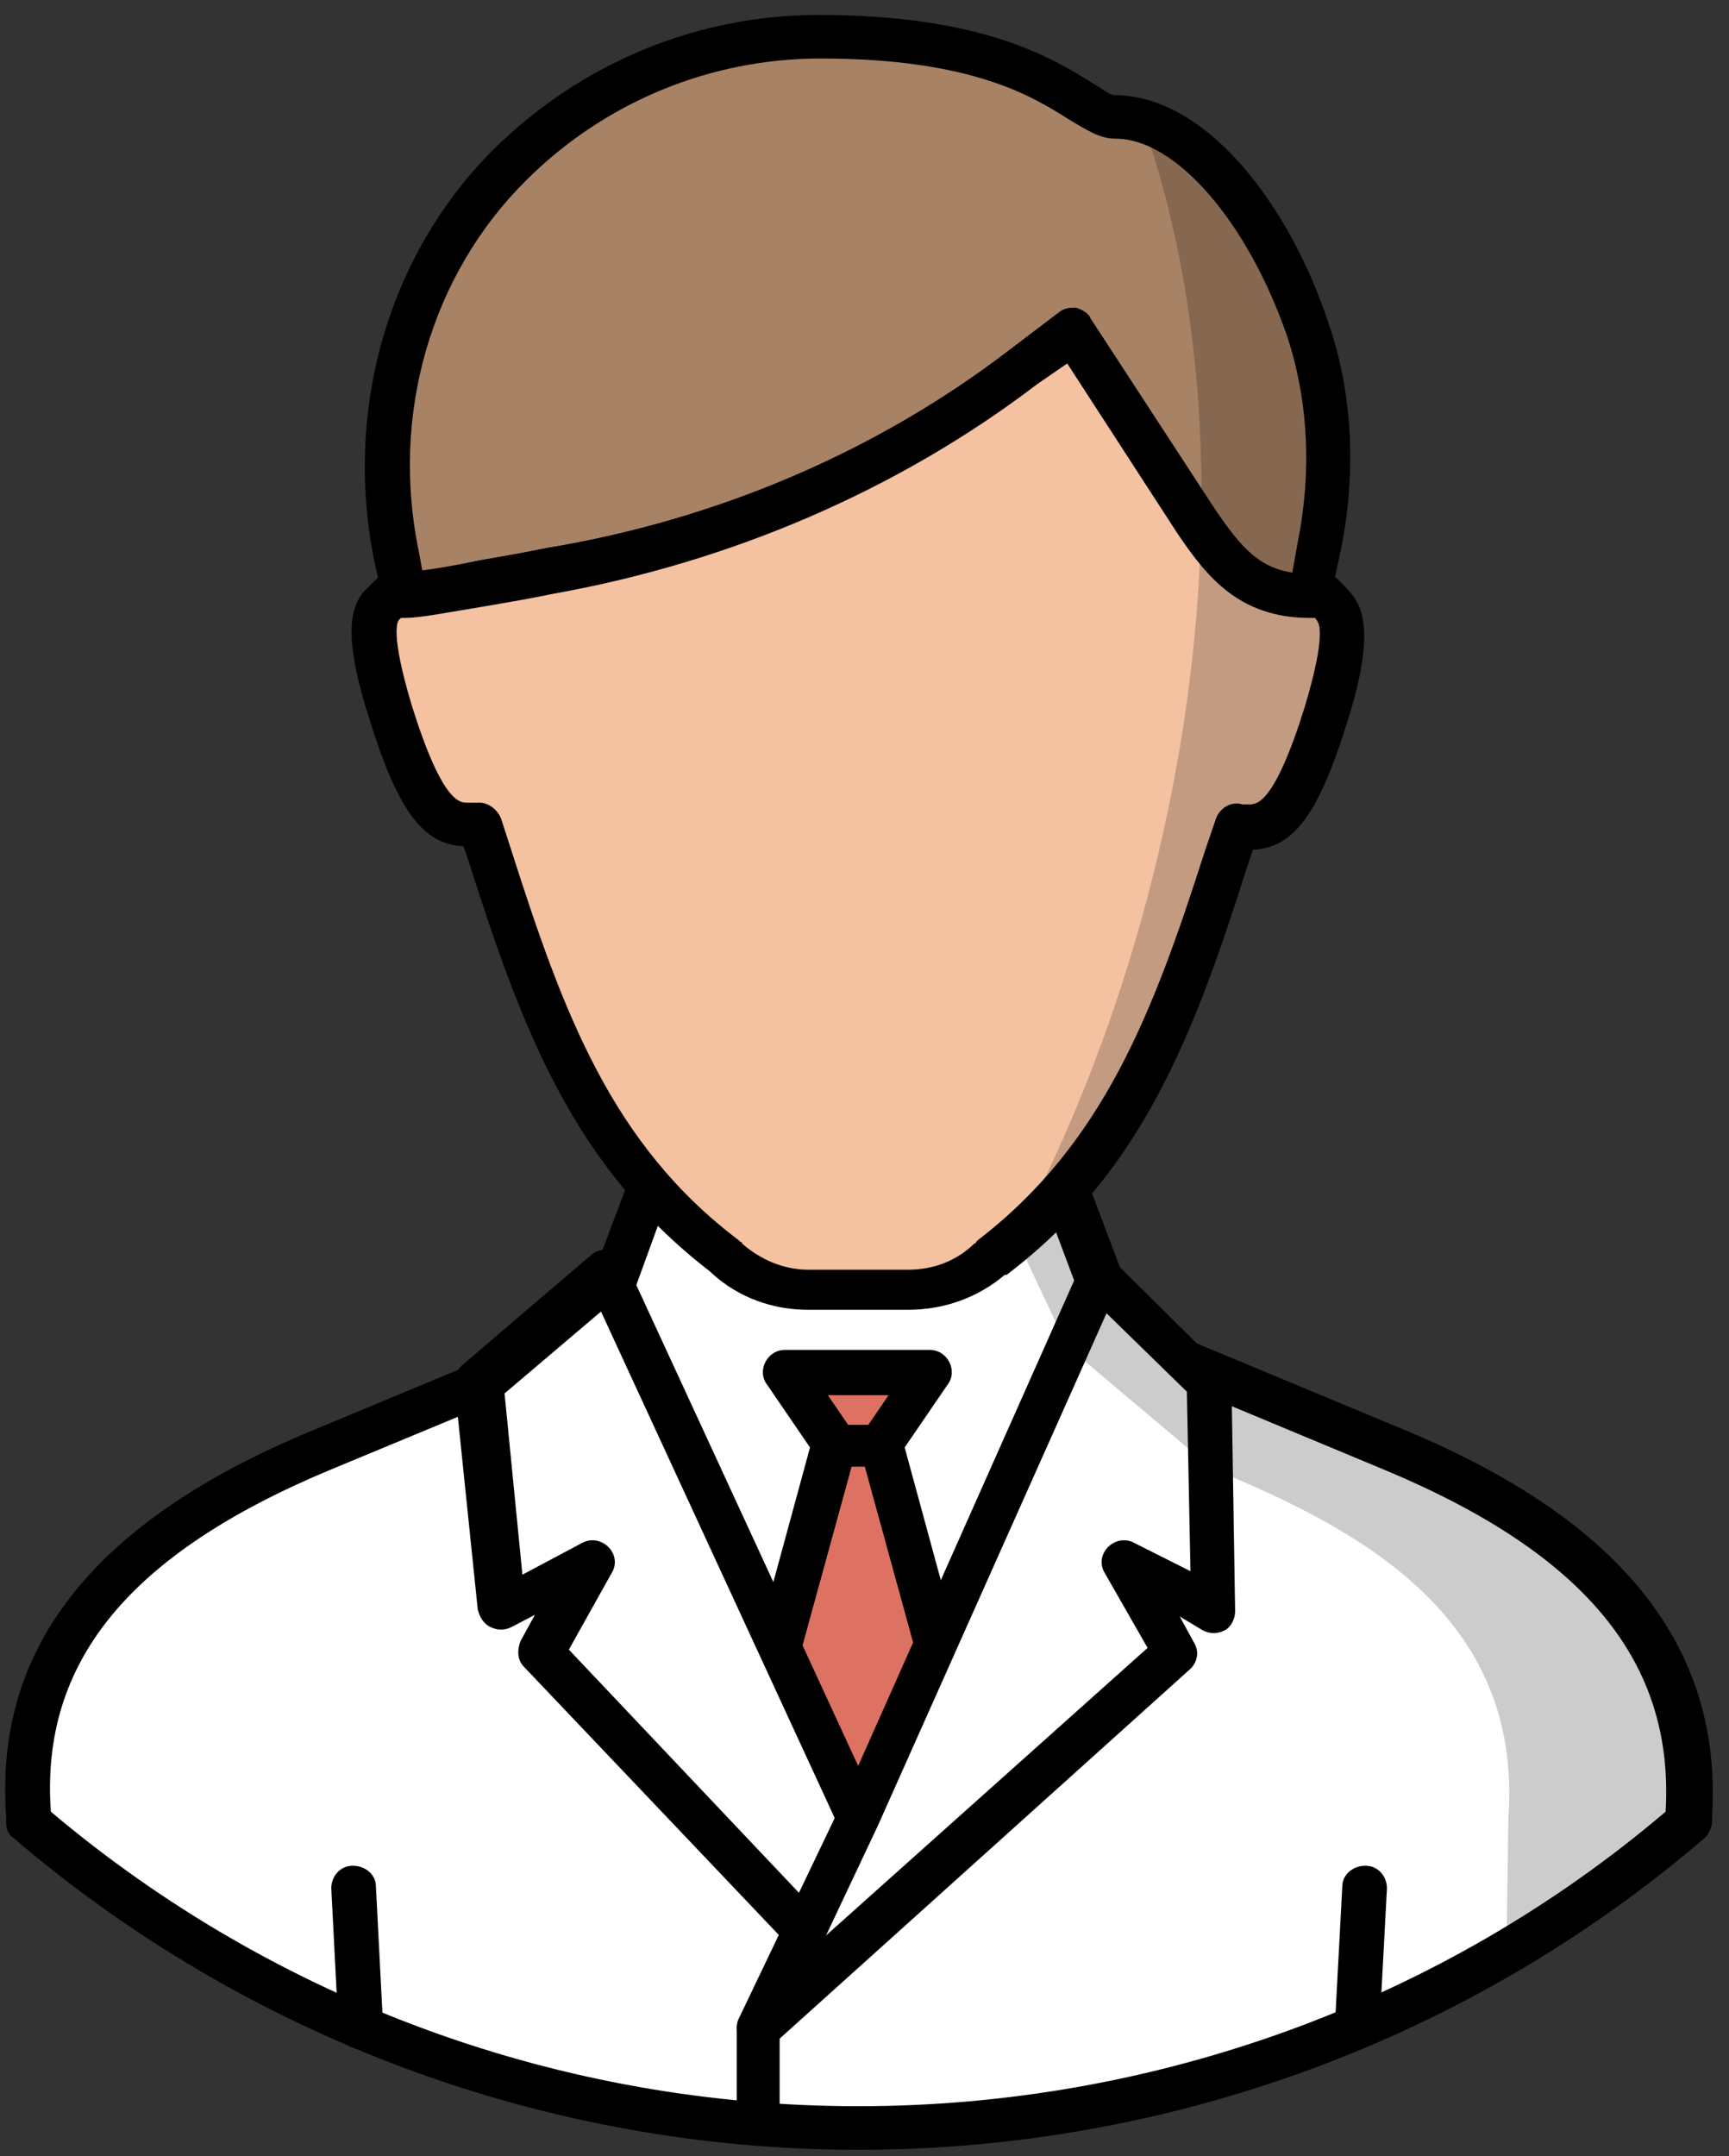 <svg width="81" height="101" viewBox="0 0 81 101" fill="none" xmlns="http://www.w3.org/2000/svg">
<rect x="0" y="0" width="81" height="101" fill="#333333" stroke="none"/>
<path d="M65.394 67.965L40.206 57.516L15.102 67.965C8.407 70.741 0.709 75.557 1.378 85.108V85.353C11.671 94.251 25.311 99.72 40.206 99.72C55.101 99.72 68.741 94.251 79.118 85.353V85.108C79.787 75.557 72.088 70.741 65.394 67.965Z" fill="white"/>
<path d="M40.206 100.7C25.646 100.7 11.587 95.475 0.625 86.088C0.374 85.924 0.29 85.68 0.29 85.353V85.108C-0.295 77.19 4.391 71.231 14.684 66.986L39.788 56.537C39.955 56.455 40.122 56.455 40.373 56.455C40.457 56.455 40.624 56.455 40.708 56.537L65.812 66.986C76.021 71.231 80.707 77.19 80.205 85.108V85.353C80.205 85.598 80.038 85.924 79.871 86.088C68.825 95.557 54.767 100.7 40.206 100.7ZM2.382 84.863C12.926 93.761 26.315 98.659 40.206 98.659C54.097 98.659 67.57 93.761 78.03 84.863C78.448 77.843 74.264 72.782 64.892 68.863L40.206 58.578L15.437 68.863C6.064 72.782 1.88 77.843 2.382 84.863Z" fill="black"/>
<path d="M31.503 52.863L27.738 62.822L34.85 83.312C36.608 88.292 43.888 88.292 45.562 83.312L52.674 62.822L48.825 52.618L31.503 52.863Z" fill="white"/>
<path d="M40.206 88.129C37.277 88.129 34.767 86.414 33.846 83.639L26.733 63.149C26.65 62.904 26.65 62.659 26.733 62.496L30.499 52.537C30.666 52.129 31.001 51.884 31.503 51.884L48.825 51.72C49.244 51.72 49.662 51.965 49.829 52.373L53.679 62.578C53.762 62.822 53.762 63.067 53.679 63.23L46.566 83.72C45.645 86.414 43.135 88.129 40.206 88.129ZM28.826 62.904L35.771 83.067C36.524 85.353 38.532 86.169 40.122 86.169C41.712 86.169 43.721 85.353 44.474 83.067L51.419 62.904L47.988 53.761L32.089 53.924L28.826 62.904Z" fill="black"/>
<path d="M43.637 64.373H36.859L39.118 67.639L34.683 84.21L34.85 84.7C36.608 89.679 43.804 89.679 45.562 84.7L45.729 84.21L41.294 67.639L43.637 64.373Z" fill="#DD7262"/>
<path d="M40.206 88.945C37.277 88.945 34.85 87.231 33.846 84.537L33.679 84.047C33.595 83.884 33.595 83.639 33.679 83.475L37.947 67.802L35.938 64.863C35.687 64.537 35.687 64.129 35.855 63.802C36.022 63.475 36.357 63.231 36.775 63.231H43.553C43.972 63.231 44.306 63.475 44.474 63.802C44.641 64.129 44.641 64.537 44.39 64.863L42.382 67.802L46.65 83.475C46.733 83.639 46.733 83.884 46.65 84.047L46.482 84.537C45.562 87.231 43.135 88.945 40.206 88.945ZM35.771 83.72L35.855 83.884C36.691 86.088 38.616 86.904 40.206 86.904C41.796 86.904 43.804 86.088 44.557 83.884L44.641 83.72L40.29 67.884C40.206 67.639 40.29 67.312 40.457 67.067L41.629 65.353H38.783L39.955 67.067C40.122 67.312 40.206 67.639 40.122 67.884L35.771 83.72Z" fill="black"/>
<path d="M28.491 59.721L22.466 64.863L23.554 75.312L27.738 73.19L25.311 77.435L38.114 90.904L40.206 85.108L28.491 59.721Z" fill="white"/>
<path d="M38.114 91.884C37.863 91.884 37.528 91.802 37.361 91.557L24.558 78.088C24.223 77.761 24.223 77.272 24.39 76.863L25.06 75.639L23.972 76.21C23.637 76.374 23.303 76.374 22.968 76.21C22.633 76.047 22.466 75.721 22.382 75.394L21.294 64.863C21.294 64.537 21.378 64.21 21.629 63.965L27.654 58.822C27.905 58.578 28.24 58.496 28.575 58.578C28.909 58.659 29.16 58.822 29.328 59.149L41.043 84.537C41.127 84.782 41.127 85.027 41.043 85.272L38.951 90.986C38.867 91.312 38.532 91.557 38.198 91.639C38.198 91.884 38.114 91.884 38.114 91.884ZM26.65 77.272L37.696 88.945L39.118 85.19L28.156 61.435L23.637 65.272L24.474 73.761L27.236 72.292C27.654 72.047 28.156 72.129 28.491 72.455C28.826 72.782 28.909 73.272 28.658 73.68L26.65 77.272Z" fill="black"/>
<path d="M52.256 5.516C50.666 5.516 48.742 1.761 38.449 1.761C32.758 1.761 27.57 4.047 23.888 7.802C19.119 12.618 17.278 19.557 18.616 26.088L18.951 27.884C19.955 27.884 22.131 27.394 25.813 26.741C33.846 25.353 41.461 22.088 47.988 17.108L50.248 15.394L56.105 24.373C57.528 26.578 58.783 27.884 61.377 27.884L61.879 25.598C62.549 22.169 62.465 18.659 61.377 15.312C59.453 10.006 55.854 5.516 52.256 5.516Z" fill="#A88265"/>
<path d="M61.377 28.945C58.03 28.945 56.524 26.986 55.185 25.026L49.997 17.026L48.574 18.006C42.047 22.986 34.181 26.333 25.98 27.802C24.809 28.047 23.805 28.21 22.884 28.373C20.876 28.7 19.704 28.945 18.951 28.945C18.449 28.945 18.031 28.618 17.947 28.128L17.529 26.251C16.106 19.149 18.198 11.965 23.052 7.067C27.152 2.986 32.591 0.7 38.365 0.7C46.064 0.7 49.327 2.741 51.168 3.884C51.587 4.129 52.005 4.455 52.172 4.455C56.607 4.455 60.457 9.761 62.214 15.067C63.386 18.414 63.553 22.169 62.8 25.843L62.298 28.128C62.298 28.618 61.879 28.945 61.377 28.945ZM50.248 14.414C50.331 14.414 50.331 14.414 50.415 14.414C50.666 14.496 51.001 14.659 51.084 14.904L56.942 23.884C58.114 25.598 58.95 26.578 60.54 26.822L60.791 25.435C61.461 22.088 61.294 18.741 60.289 15.72C58.448 10.414 55.101 6.496 52.256 6.496C51.503 6.496 50.917 6.088 50.08 5.598C48.407 4.537 45.562 2.741 38.449 2.741C33.261 2.741 28.323 4.782 24.642 8.455C20.206 12.863 18.282 19.394 19.621 25.843L19.788 26.741C20.457 26.659 21.378 26.496 22.466 26.251C23.386 26.088 24.39 25.924 25.562 25.68C33.512 24.373 41.043 21.19 47.319 16.373L49.578 14.659C49.746 14.496 49.997 14.414 50.248 14.414Z" fill="black"/>
<path d="M62.465 28.373C62.047 27.884 61.712 27.639 61.461 27.394L61.377 27.884C58.783 27.884 57.528 26.578 56.105 24.373L50.248 15.394L47.988 17.108C41.545 22.006 33.93 25.271 25.813 26.741C22.131 27.394 19.955 27.884 18.951 27.884L18.867 27.476C18.616 27.639 18.282 27.965 17.947 28.373C17.194 29.19 17.78 31.476 18.366 33.353C19.955 38.333 21.043 38.822 22.466 38.578C22.466 38.578 22.549 38.578 22.549 38.496C22.549 38.578 22.633 38.659 22.633 38.741L23.052 40.047C25.395 47.476 27.738 54.006 34.014 58.741L34.097 58.822C35.102 59.721 36.524 60.292 37.947 60.292H40.206H42.549C43.972 60.292 45.311 59.802 46.398 58.822L46.482 58.741C52.758 54.088 55.101 47.557 57.444 40.129L57.863 38.822C57.863 38.741 57.946 38.659 57.946 38.578C57.946 38.578 58.03 38.578 58.03 38.659C59.453 38.904 60.54 38.414 62.13 33.435C62.716 31.476 63.218 29.271 62.465 28.373Z" fill="#F4C2A1"/>
<path d="M42.549 61.353H37.863C36.189 61.353 34.599 60.782 33.344 59.639L33.261 59.557C26.901 54.659 24.474 48.292 21.964 40.373L21.713 39.639C19.788 39.557 18.616 37.924 17.278 33.598C16.273 30.414 16.19 28.618 17.11 27.639C17.529 27.23 17.863 26.904 18.198 26.577C18.449 26.332 18.868 26.332 19.202 26.414C19.37 26.496 19.537 26.577 19.621 26.741C20.29 26.659 21.294 26.496 22.466 26.251C23.386 26.088 24.39 25.924 25.562 25.679C33.512 24.373 41.043 21.19 47.319 16.373L49.578 14.659C49.829 14.496 50.08 14.414 50.415 14.496C50.666 14.577 51.001 14.741 51.084 14.986L56.942 23.965C58.114 25.761 59.034 26.741 60.624 26.904C60.708 26.741 60.875 26.659 61.042 26.577C61.377 26.414 61.712 26.496 62.047 26.659C62.465 26.904 62.883 27.312 63.302 27.802C64.139 28.782 64.139 30.577 63.135 33.761C61.796 38.088 60.624 39.72 58.7 39.802L58.448 40.537C55.938 48.455 53.511 54.904 47.152 59.72H47.068C45.813 60.782 44.223 61.353 42.549 61.353ZM22.466 37.598C22.884 37.598 23.303 37.924 23.47 38.333L23.972 39.883C26.399 47.475 28.658 53.598 34.599 58.088L34.683 58.169C34.683 58.169 34.767 58.169 34.767 58.251C35.604 58.986 36.691 59.475 37.863 59.475H42.549C43.721 59.475 44.809 59.067 45.645 58.251C45.645 58.251 45.729 58.251 45.729 58.169L45.813 58.088C51.67 53.598 54.013 47.475 56.44 39.883L56.942 38.414C57.109 37.843 57.695 37.516 58.197 37.679H58.281C58.365 37.679 58.448 37.679 58.532 37.679C58.867 37.679 59.704 37.679 61.126 33.108C62.13 29.761 61.796 29.19 61.712 29.108C61.712 29.026 61.628 29.026 61.628 28.945C61.545 28.945 61.461 28.945 61.377 28.945C58.03 28.945 56.524 26.986 55.185 25.026L49.997 17.026L48.574 18.006C42.047 22.986 34.181 26.332 25.98 27.802C24.809 28.047 23.805 28.21 22.884 28.373C20.876 28.7 19.704 28.945 18.951 28.945C18.868 28.945 18.868 28.945 18.784 28.945L18.7 29.026C18.616 29.108 18.282 29.679 19.286 33.026C20.709 37.598 21.545 37.598 21.88 37.598C21.964 37.598 22.047 37.598 22.131 37.598H22.215C22.299 37.598 22.382 37.598 22.466 37.598Z" fill="black"/>
<path d="M41.378 68.7H39.118C38.532 68.7 38.114 68.21 38.114 67.72C38.114 67.231 38.616 66.741 39.118 66.741H41.378C41.963 66.741 42.382 67.231 42.382 67.72C42.382 68.21 41.88 68.7 41.378 68.7Z" fill="black"/>
<path d="M16.859 95.965C16.273 95.965 15.855 95.557 15.855 94.986L15.52 88.455C15.52 87.884 15.939 87.394 16.524 87.394C17.11 87.394 17.612 87.802 17.612 88.373L17.947 94.904C17.947 95.475 17.445 95.965 16.859 95.965Z" fill="black"/>
<path d="M63.553 95.72C62.967 95.72 62.465 95.231 62.549 94.659L62.883 88.373C62.883 87.802 63.386 87.394 63.971 87.394C64.557 87.394 64.975 87.884 64.975 88.455L64.641 94.741C64.557 95.312 64.139 95.72 63.553 95.72Z" fill="black"/>
<path d="M51.503 59.721L56.607 64.782L56.858 75.312L52.675 73.19L55.101 77.435L35.52 94.904L40.206 85.108L51.503 59.721Z" fill="white"/>
<path opacity="0.2" d="M65.394 67.965L56.524 64.292L51.503 59.721L50.08 55.394L47.57 57.925L49.997 63.067L56.775 68.782C63.469 71.557 71.335 75.557 70.666 85.108L70.582 90.904L79.034 85.353V85.108C79.787 75.557 72.088 70.741 65.394 67.965Z" fill="black"/>
<path d="M35.52 95.965C35.269 95.965 35.102 95.884 34.934 95.802C34.516 95.475 34.432 94.986 34.599 94.578L39.286 84.782L50.582 59.394C50.75 59.067 51.001 58.822 51.336 58.822C51.67 58.741 52.005 58.904 52.256 59.149L57.361 64.21C57.528 64.373 57.695 64.618 57.695 64.945L57.863 75.475C57.863 75.802 57.695 76.21 57.361 76.373C57.026 76.537 56.691 76.537 56.356 76.373L55.269 75.72L55.938 76.945C56.189 77.353 56.105 77.843 55.771 78.169L36.273 95.72C36.022 95.884 35.771 95.965 35.52 95.965ZM51.838 61.516L41.127 85.516L38.7 90.659L53.762 77.19L51.754 73.68C51.503 73.271 51.587 72.782 51.921 72.455C52.256 72.129 52.758 72.047 53.176 72.292L55.771 73.598L55.603 65.19L51.838 61.516Z" fill="black"/>
<path d="M35.52 100.128C34.934 100.128 34.516 99.639 34.516 99.149V94.986C34.516 94.414 35.018 94.006 35.52 94.006C36.022 94.006 36.524 94.496 36.524 94.986V99.149C36.608 99.639 36.106 100.128 35.52 100.128Z" fill="black"/>
<path opacity="0.2" d="M47.57 57.924C53.009 53.271 55.185 47.067 57.444 40.128L57.863 38.822C57.863 38.741 57.946 38.659 57.946 38.577C57.946 38.577 58.03 38.577 58.03 38.659C59.453 38.904 60.54 38.414 62.13 33.434C62.716 31.557 63.302 29.271 62.549 28.455C62.13 27.965 61.796 27.72 61.545 27.475L61.879 25.679C62.549 22.251 62.465 18.741 61.377 15.394C59.787 10.577 56.691 6.496 53.511 5.679C59.118 21.516 55.771 42.577 47.57 57.924Z" fill="black"/>
</svg>
